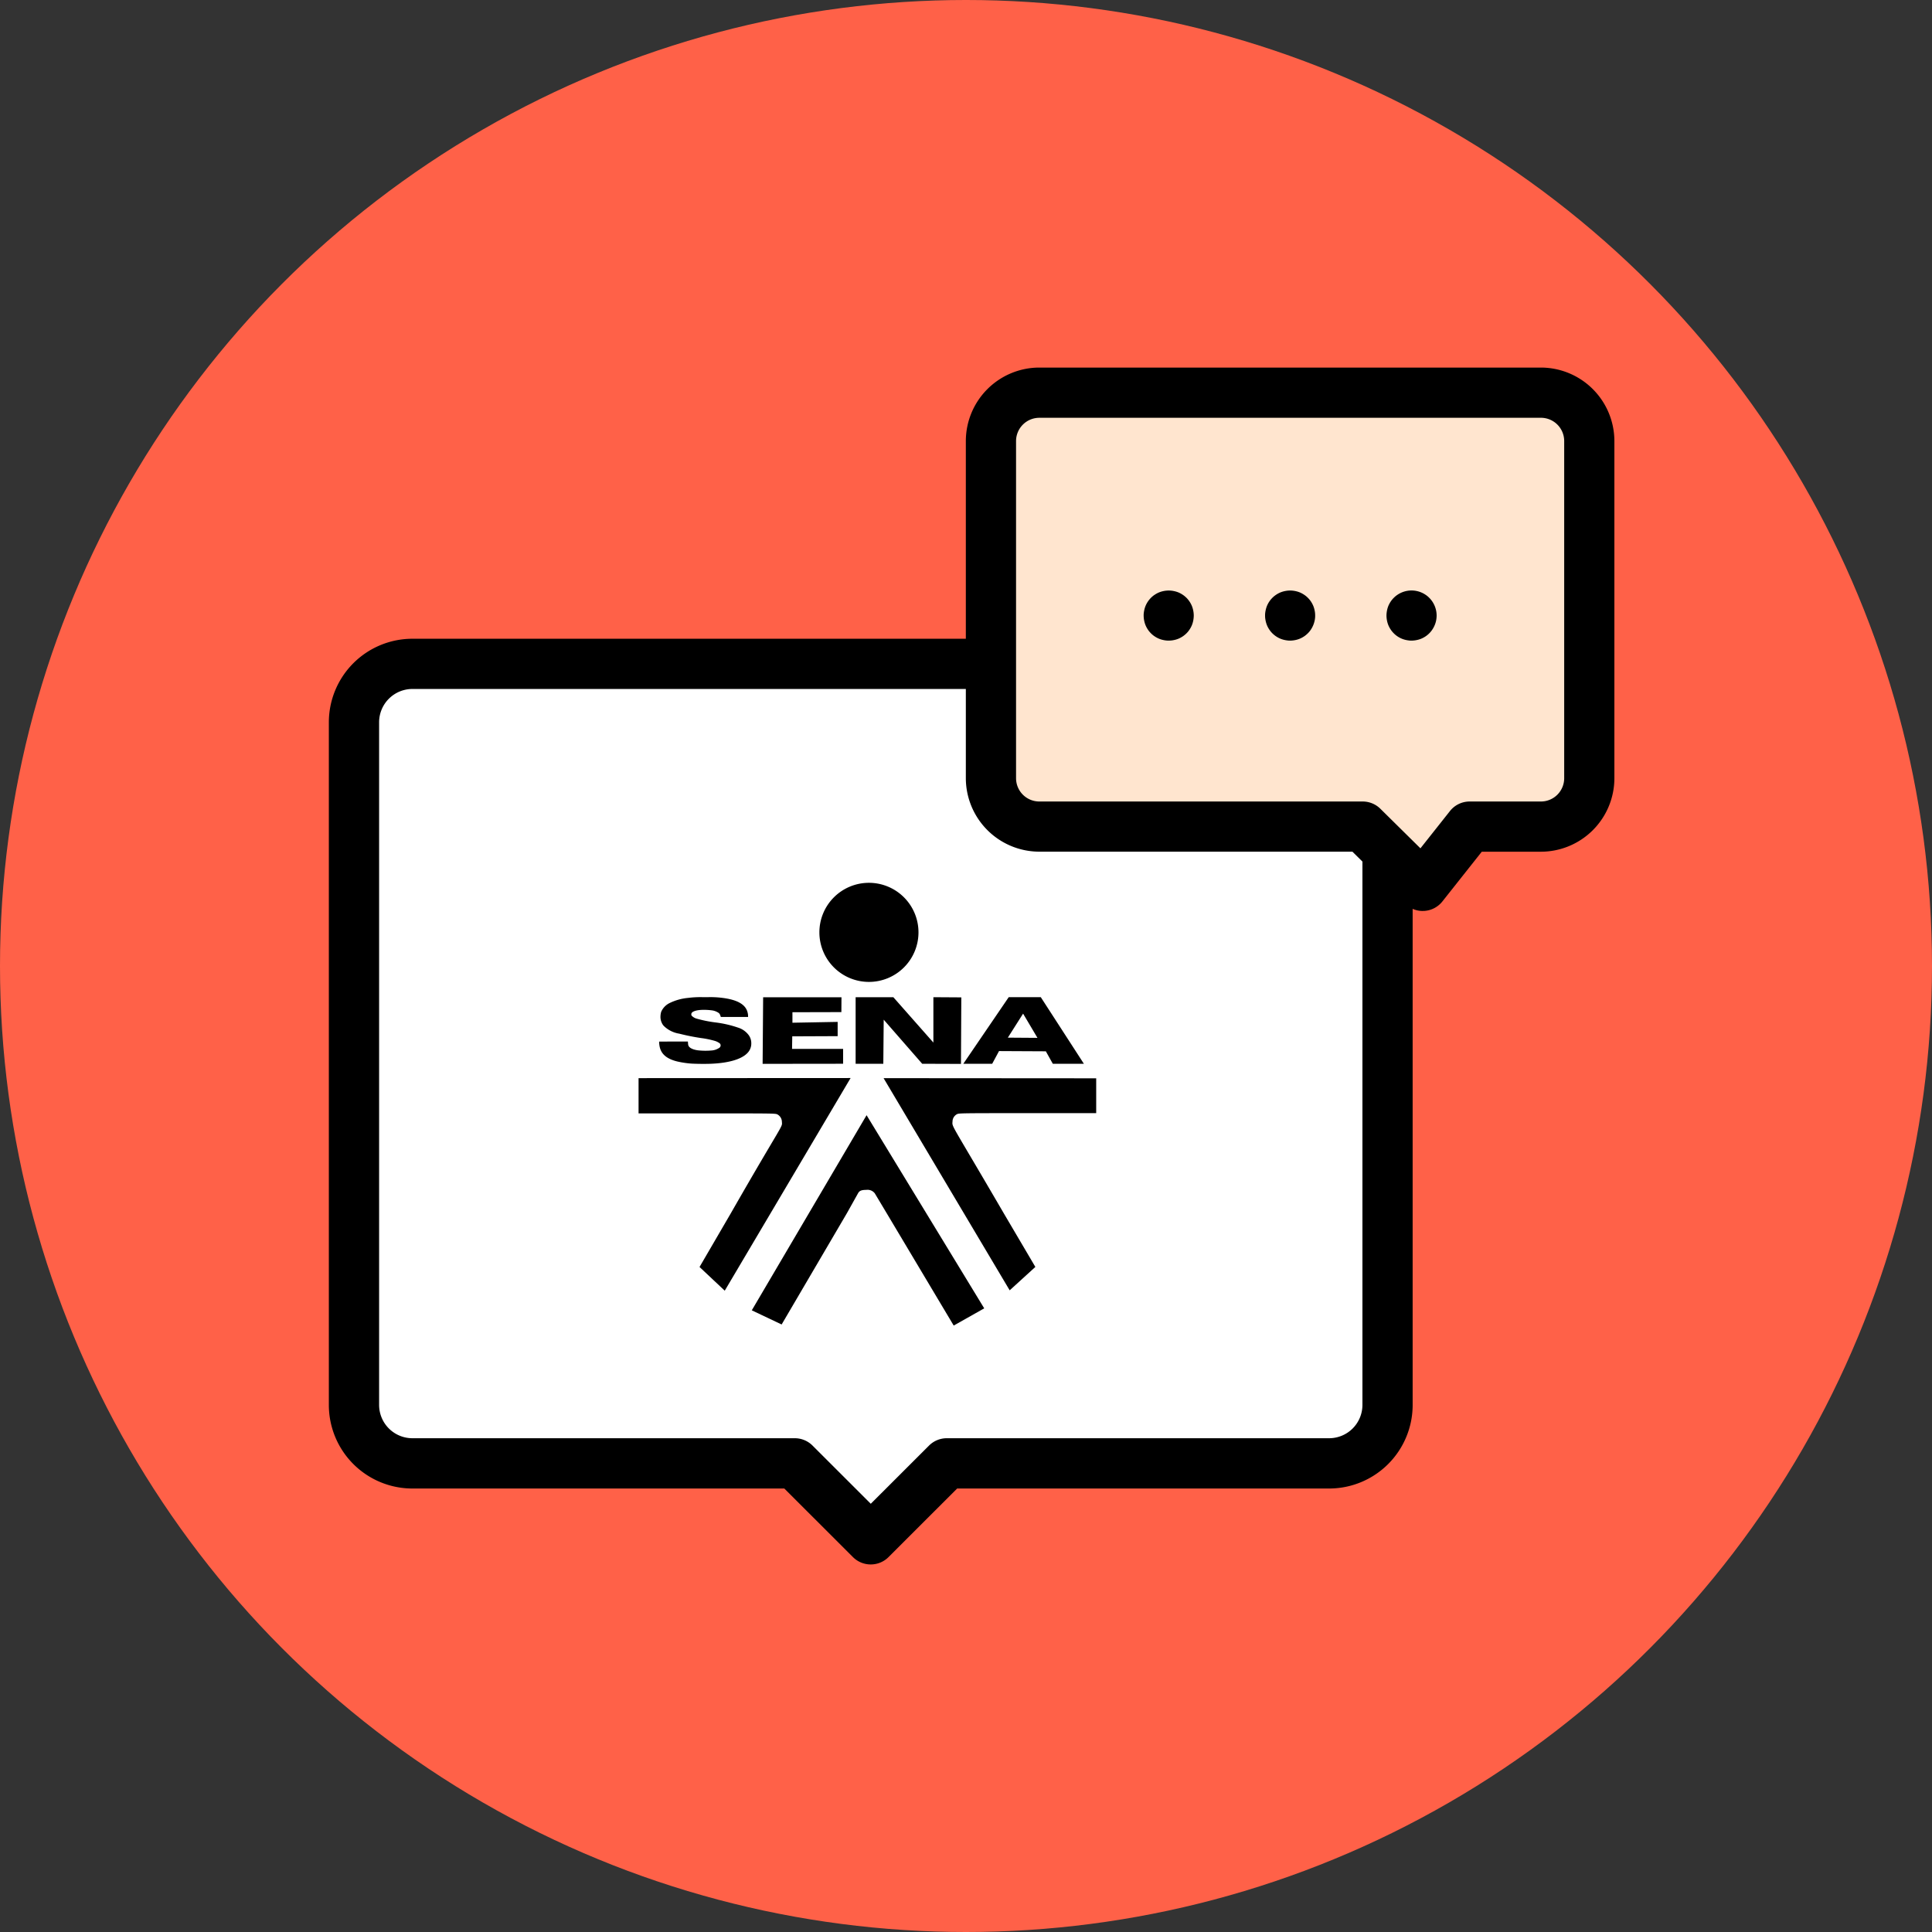 <svg xmlns="http://www.w3.org/2000/svg" xmlns:xlink="http://www.w3.org/1999/xlink" width="141" height="141" viewBox="0 0 141 141">
  <rect x="0" y="0" width="141" height="141" fill="#333333" stroke="none"/>
  <defs>
    <clipPath id="clip-path">
      <rect id="Rectángulo_45192" data-name="Rectángulo 45192" width="93.822" height="93.822" fill="none"/>
    </clipPath>
    <clipPath id="clip-path-2">
      <rect id="Rectángulo_45199" data-name="Rectángulo 45199" width="33.397" height="32.312" fill="none"/>
    </clipPath>
  </defs>
  <g id="Grupo_157309" data-name="Grupo 157309" transform="translate(-730 -1907)">
    <circle id="Elipse_5535" data-name="Elipse 5535" cx="70.5" cy="70.5" r="70.5" transform="translate(730 1907)" fill="#ff6148"/>
    <path id="Trazado_600358" data-name="Trazado 600358" d="M12237.357-10442.395h-43.937s-2.69,1-3.188,5.28,0,48.62,0,48.62.7,3.788,3.188,3.887,29.391,0,29.391,0l5.48,5.778,5.978-5.778h27.5a8.3,8.3,0,0,0,3.786-3.089c1.2-2.093.5-41.546.5-41.546l-2.192-2.093-25.107-.8-1.4-2.292Z" transform="translate(-11435 12398.197)" fill="#fff"/>
    <path id="Trazado_600359" data-name="Trazado 600359" d="M12237.2-10460.419v26.977l1.763,1.763,2.683.613h22.608l4.829,4.139,3.525-4.139,7.356-1.072.844-2.912v-25.828l-2.606-1.687h-38.4Z" transform="translate(-11435 12398.197)" fill="#ffe5cf"/>
    <g id="Grupo_157304" data-name="Grupo 157304" transform="translate(754 1930.588)">
      <g id="Grupo_157294" data-name="Grupo 157294" transform="translate(0 0.001)">
        <g id="Grupo_157293" data-name="Grupo 157293" clip-path="url(#clip-path)">
          <path id="Trazado_600346" data-name="Trazado 600346" d="M39.55,235.111a1.827,1.827,0,0,1-1.3-.536l-5.01-5.005H6.1A6.1,6.1,0,0,1,0,223.477V173.646a6.1,6.1,0,0,1,6.1-6.093H48.124a1.832,1.832,0,0,1,0,3.665H6.1a2.432,2.432,0,0,0-2.432,2.428v49.831A2.432,2.432,0,0,0,6.1,225.9H34a1.832,1.832,0,0,1,1.3.536l4.251,4.247,4.251-4.247a1.833,1.833,0,0,1,1.3-.536H73a2.433,2.433,0,0,0,2.432-2.428V183.315a1.832,1.832,0,1,1,3.665,0v40.162A6.1,6.1,0,0,1,73,229.57H45.855l-5.01,5.005a1.827,1.827,0,0,1-1.3.536" transform="translate(0 -144.525)"/>
          <path id="Trazado_600347" data-name="Trazado 600347" d="M371.6,63.21a1.833,1.833,0,0,1-1.287-.528l-3.845-3.8H343.622a5.371,5.371,0,0,1-5.367-5.364V28.914a5.37,5.37,0,0,1,5.365-5.362h36.6a5.371,5.371,0,0,1,5.367,5.364V53.523a5.369,5.369,0,0,1-5.365,5.362h-4.313l-2.875,3.63a1.832,1.832,0,0,1-1.325.691c-.037,0-.075,0-.112,0M343.62,27.217a1.7,1.7,0,0,0-1.7,1.7V53.521a1.7,1.7,0,0,0,1.7,1.7h23.6a1.832,1.832,0,0,1,1.287.529l2.925,2.888,2.156-2.722a1.833,1.833,0,0,1,1.436-.695h5.2a1.7,1.7,0,0,0,1.7-1.7V28.916a1.7,1.7,0,0,0-1.7-1.7Z" transform="translate(-291.767 -20.315)"/>
          <path id="Trazado_600348" data-name="Trazado 600348" d="M434.5,145.543c-.06,0-.121,0-.18-.008a1.563,1.563,0,0,1-.179-.027,1.758,1.758,0,0,1-.342-.1,1.783,1.783,0,0,1-.316-.168,1.586,1.586,0,0,1-.146-.107c-.045-.038-.091-.078-.133-.121s-.082-.087-.121-.133-.074-.095-.107-.146a1.792,1.792,0,0,1-.168-.316,1.756,1.756,0,0,1-.1-.342,1.586,1.586,0,0,1-.027-.179c-.006-.059-.01-.12-.01-.18s0-.12.01-.18a1.562,1.562,0,0,1,.027-.177,1.8,1.8,0,0,1,.1-.344,1.843,1.843,0,0,1,.168-.316,1.576,1.576,0,0,1,.107-.144c.039-.047.078-.092.121-.135s.087-.082.133-.121.095-.073.146-.106a1.788,1.788,0,0,1,.316-.169,1.857,1.857,0,0,1,.342-.1,1.557,1.557,0,0,1,.179-.026,1.753,1.753,0,0,1,.36,0,1.532,1.532,0,0,1,.177.026,1.9,1.9,0,0,1,.344.1,1.839,1.839,0,0,1,.316.169c.049.033.1.069.144.106s.092.08.135.121.082.088.121.135.073.095.106.144a1.838,1.838,0,0,1,.169.316,1.9,1.9,0,0,1,.1.344,1.539,1.539,0,0,1,.026.177,1.606,1.606,0,0,1,.01.18,1.965,1.965,0,0,1-.036.359,1.856,1.856,0,0,1-.1.342,1.788,1.788,0,0,1-.169.316c-.033.051-.069.1-.106.146s-.08.091-.121.133-.088.082-.135.121a1.57,1.57,0,0,1-.144.107,1.835,1.835,0,0,1-.316.168,1.8,1.8,0,0,1-.344.1,1.539,1.539,0,0,1-.177.027c-.06.005-.121.008-.18.008" transform="translate(-373.206 -122.38)"/>
          <path id="Trazado_600349" data-name="Trazado 600349" d="M498.962,145.543c-.059,0-.12,0-.18-.01a1.54,1.54,0,0,1-.177-.027,1.806,1.806,0,0,1-.344-.1,1.833,1.833,0,0,1-.316-.168,1.564,1.564,0,0,1-.144-.107c-.047-.038-.092-.078-.135-.121s-.083-.087-.121-.133-.073-.095-.106-.146a1.792,1.792,0,0,1-.169-.316,1.858,1.858,0,0,1-.1-.342c-.012-.059-.021-.118-.028-.179s-.008-.12-.008-.18,0-.12.008-.18.015-.12.028-.177a1.9,1.9,0,0,1,.1-.344,1.841,1.841,0,0,1,.169-.316c.033-.049.069-.1.106-.144s.08-.092.121-.133.088-.084.135-.122.095-.073.144-.106a1.84,1.84,0,0,1,.316-.169,1.911,1.911,0,0,1,.344-.1c.058-.012.118-.021.177-.027a1.967,1.967,0,0,1,.36,0c.059.007.12.015.179.027a1.853,1.853,0,0,1,.342.1,1.781,1.781,0,0,1,.316.169c.051.033.1.069.146.106s.091.08.133.122a1.619,1.619,0,0,1,.121.133,1.566,1.566,0,0,1,.107.144,1.837,1.837,0,0,1,.168.316,1.816,1.816,0,0,1,.1.344,1.568,1.568,0,0,1,.027.177c.005.06.008.121.008.18s0,.121-.008.18a1.593,1.593,0,0,1-.027.179,1.873,1.873,0,0,1-.272.658c-.033.051-.07.1-.107.146s-.078.091-.121.133-.088.082-.135.121a1.39,1.39,0,0,1-.144.107,1.775,1.775,0,0,1-.316.168,1.754,1.754,0,0,1-.342.1,1.6,1.6,0,0,1-.179.027c-.059.006-.12.01-.18.01" transform="translate(-428.807 -122.379)"/>
          <path id="Trazado_600350" data-name="Trazado 600350" d="M563.413,145.543c-.06,0-.121,0-.181-.01a1.579,1.579,0,0,1-.177-.027,1.761,1.761,0,0,1-.342-.1,1.844,1.844,0,0,1-.317-.168,1.747,1.747,0,0,1-.144-.107c-.047-.038-.091-.078-.133-.121a1.742,1.742,0,0,1-.228-.279,1.879,1.879,0,0,1-.169-.316,1.859,1.859,0,0,1-.1-.342c-.011-.059-.021-.118-.026-.179a1.6,1.6,0,0,1-.01-.18,1.635,1.635,0,0,1,.01-.18c.006-.059.015-.12.026-.177a1.905,1.905,0,0,1,.1-.344,1.933,1.933,0,0,1,.169-.316,1.775,1.775,0,0,1,.107-.144,1.411,1.411,0,0,1,.121-.133c.043-.043.087-.084.133-.122s.095-.073.144-.106a1.859,1.859,0,0,1,.66-.273c.059-.012.118-.021.177-.027a1.981,1.981,0,0,1,.361,0c.059.007.118.015.177.027a1.832,1.832,0,0,1,.66.273c.05.033.1.069.144.106a1.608,1.608,0,0,1,.133.122,1.418,1.418,0,0,1,.121.133,1.776,1.776,0,0,1,.107.144,1.834,1.834,0,0,1,.274.66c.011.058.021.118.026.177a1.606,1.606,0,0,1,.01.18,1.572,1.572,0,0,1-.01.18c-.006.06-.015.12-.026.179a1.842,1.842,0,0,1-.274.658,1.586,1.586,0,0,1-.107.146,1.611,1.611,0,0,1-.121.133,1.593,1.593,0,0,1-.133.121,1.76,1.76,0,0,1-.144.107,1.88,1.88,0,0,1-.316.168,1.8,1.8,0,0,1-.344.1,1.579,1.579,0,0,1-.177.027c-.06.006-.121.01-.18.01" transform="translate(-484.399 -122.379)"/>
        </g>
      </g>
    </g>
    <g id="Grupo_157307" data-name="Grupo 157307" transform="translate(776.603 1971.429)">
      <g id="Grupo_157306" data-name="Grupo 157306" transform="translate(0 0)" clip-path="url(#clip-path-2)">
        <path id="Trazado_600362" data-name="Trazado 600362" d="M16.806,0a3.616,3.616,0,1,0,3.623,3.616A3.616,3.616,0,0,0,16.806,0Zm4.711,8.347,0,3.312L18.594,8.348H15.842v4.86h2.02l.029-3.22L20.7,13.206l2.83.01.025-4.855-2.042-.013Zm-12.425,0h0l-.038,4.865,5.874-.007,0-1.083-3.726,0,.015-.917,3.313-.014V10.15l-3.3.061V9.445l3.572-.009.007-1.084-5.723,0Zm20.264,0H27.014L23.7,13.209l2.107,0,.5-.929,3.417.017.508.909H32.5Zm-24.235,0H4.738A6.985,6.985,0,0,0,3.61,8.4a3.862,3.862,0,0,0-1.342.374,1.282,1.282,0,0,0-.614.634A1.3,1.3,0,0,0,1.6,9.73a1.032,1.032,0,0,0,.109.519.775.775,0,0,0,.138.2,2.076,2.076,0,0,0,1.121.56,16,16,0,0,0,1.607.322,6.587,6.587,0,0,1,.972.2,1.1,1.1,0,0,1,.394.2.212.212,0,0,1-.033.3l-.007.005a1.132,1.132,0,0,1-.57.2,5.094,5.094,0,0,1-1.017-.013c-.392-.059-.632-.19-.685-.374a.934.934,0,0,1-.02-.158L3.6,11.583l-.15,0c-.083,0-.555,0-1.048,0l-.9.006v.065A1.963,1.963,0,0,0,1.549,12c.127.527.536.858,1.281,1.04a6.9,6.9,0,0,0,.98.15c.329.024,1,.032,1.433.017,1.528-.056,2.556-.42,2.87-1.014a.981.981,0,0,0,.114-.473,1,1,0,0,0-.181-.594,1.534,1.534,0,0,0-.8-.563,8.018,8.018,0,0,0-1.638-.374,9.243,9.243,0,0,1-1.348-.271.792.792,0,0,1-.394-.233.224.224,0,0,1,0-.167c.055-.12.3-.212.645-.239a4.228,4.228,0,0,1,.795.024,1.155,1.155,0,0,1,.564.209.509.509,0,0,1,.111.212c.012.046.021.062.035.064s.459,0,1,0l.977,0,0-.06a1.146,1.146,0,0,0-.05-.318c-.162-.55-.758-.879-1.826-1.013a6.88,6.88,0,0,0-1-.053Zm22.943,1.2,1.048,1.768L26.951,11.3Zm-12.588,4.7L0,14.255v2.573H4.989c4.781,0,4.991,0,5.136.071a.624.624,0,0,1,.336.556c.037.41.1-.02-3.734,6.674L4.45,28.038l1.84,1.729,9.186-15.522Zm2.409.013,9.2,15.48,1.874-1.707-2.308-3.919c-3.847-6.607-3.775-6.28-3.738-6.685a.613.613,0,0,1,.337-.549c.145-.066.356-.07,5.149-.07h5V14.267l-15.513-.011Zm-1.248,2.707L8.263,31.2l2.179,1.033,4.77-8.133.8-1.431c.1-.186.231-.258.613-.259a.664.664,0,0,1,.617.255l.879,1.469L23,32.312l2.227-1.256-8.588-14.1Z" transform="translate(0 0)" fill-rule="evenodd"/>
      </g>
    </g>
  </g>
</svg>
